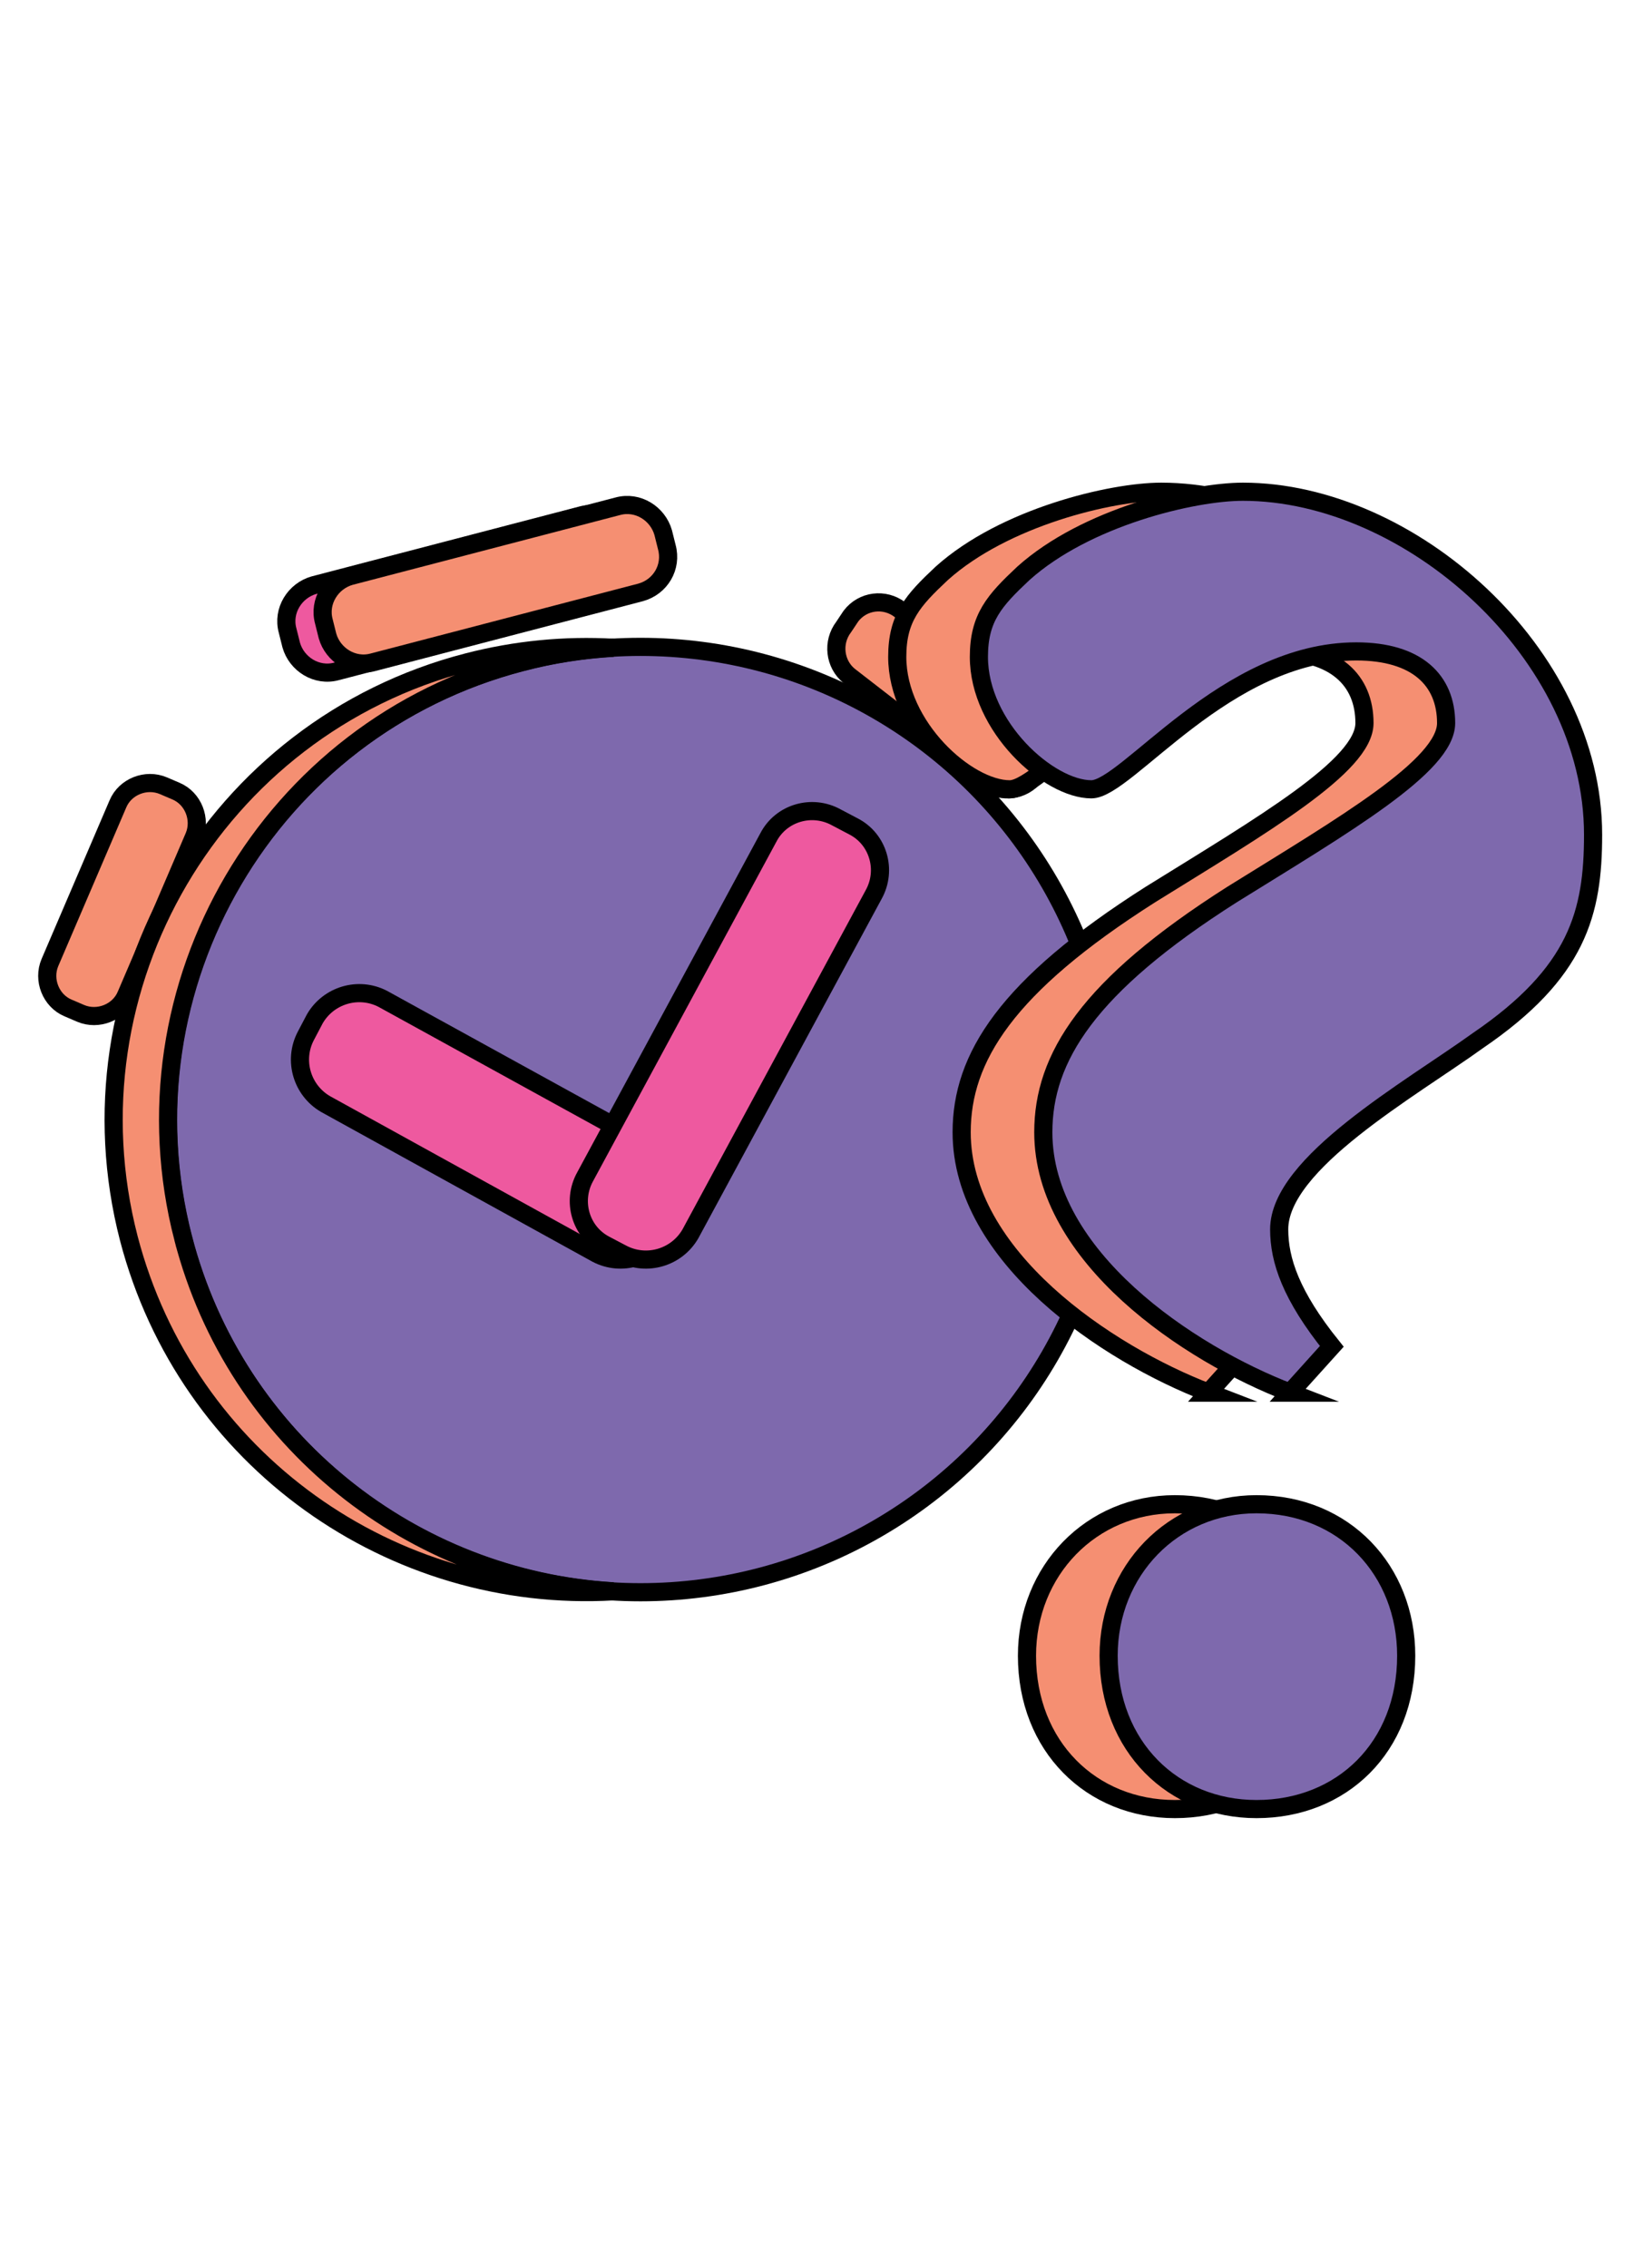 <?xml version="1.0" encoding="UTF-8" standalone="no"?><!DOCTYPE svg PUBLIC "-//W3C//DTD SVG 1.1//EN" "http://www.w3.org/Graphics/SVG/1.1/DTD/svg11.dtd"><svg width="100%" height="100%" viewBox="0 0 180 250" version="1.1" xmlns="http://www.w3.org/2000/svg" xmlns:xlink="http://www.w3.org/1999/xlink" xml:space="preserve" style="fill-rule:evenodd;clip-rule:evenodd;stroke-miterlimit:10;"><circle cx="70.6" cy="123.4" r="52.1" style="fill:#7e69ad;stroke:#000;stroke-width:2px;"/><path d="M66.6,66.3l-29.5,7.7c-2.2,0.6 -4.4,-0.8 -5,-2.9l-0.4,-1.6c-0.6,-2.2 0.8,-4.4 2.9,-5l29.5,-7.7c2.2,-0.6 4.4,0.8 5,2.9l0.4,1.6c0.6,2.2 -0.7,4.4 -2.9,5Z" style="fill:#ee599f;fill-rule:nonzero;stroke:#000;stroke-width:2px;"/><path d="M74.3,134.1l-1,1.9c-1.5,2.6 -4.8,3.6 -7.5,2.2l-29.9,-16.5c-2.6,-1.5 -3.6,-4.8 -2.2,-7.5l1,-1.9c1.5,-2.6 4.8,-3.6 7.5,-2.2l29.8,16.4c2.8,1.5 3.7,4.9 2.3,7.6Z" style="fill:#ee599f;fill-rule:nonzero;stroke:#000;stroke-width:2px;"/><path d="M68.6,138.2l-1.9,-1c-2.7,-1.4 -3.7,-4.8 -2.2,-7.5l20.2,-37.4c1.4,-2.7 4.8,-3.7 7.5,-2.2l1.9,1c2.7,1.4 3.7,4.8 2.2,7.5l-20.2,37.4c-1.5,2.6 -4.8,3.6 -7.5,2.2Z" style="fill:#ee599f;fill-rule:nonzero;stroke:#000;stroke-width:2px;"/><path d="M70.6,65.3l-29.5,7.7c-2.2,0.6 -4.4,-0.8 -5,-2.9l-0.4,-1.6c-0.6,-2.2 0.8,-4.4 2.9,-5l29.5,-7.7c2.2,-0.6 4.4,0.8 5,2.9l0.4,1.6c0.6,2.2 -0.7,4.4 -2.9,5Z" style="fill:#f58f72;fill-rule:nonzero;stroke:#000;stroke-width:2px;"/><path d="M21.4,92.2l-7.5,17.5c-0.8,1.9 -3.1,2.8 -5,2l-1.4,-0.6c-1.9,-0.8 -2.8,-3.1 -2,-5l7.5,-17.5c0.8,-1.9 3.1,-2.8 5,-2l1.4,0.6c1.9,0.8 2.8,3.1 2,5Z" style="fill:#f58f72;fill-rule:nonzero;stroke:#000;stroke-width:2px;"/><path d="M93.6,74.5l15.1,11.7c1.7,1.3 4.1,1 5.4,-0.7l0.9,-1.2c1.3,-1.7 1,-4.1 -0.7,-5.4l-15.1,-11.7c-1.7,-1.3 -4.1,-1 -5.4,0.7l-0.8,1.2c-1.3,1.7 -1,4.1 0.6,5.4Z" style="fill:#f58f72;fill-rule:nonzero;stroke:#000;stroke-width:2px;"/><path d="M133.2,153.5c-11.2,-4.3 -27.2,-15 -27.2,-28.7c0,-8.2 4.9,-16.1 20.8,-26.2c12.4,-7.7 23.6,-14.2 23.6,-18.9c0,-4.7 -3.2,-7.9 -9.9,-7.9c-14.4,0 -25.3,15.2 -29.2,15.2c-4.7,0 -12.4,-6.9 -12.4,-14.6c0,-4.3 1.7,-6.2 4.9,-9.2c6.9,-6.2 18.7,-9 24.2,-9c18.4,0 38.6,17.8 38.6,37.8c0,8.6 -1.7,15.2 -12.7,22.7c-7.5,5.4 -21.9,13.5 -21.9,20.8c0,3.4 1.3,7.3 5.8,12.9l-4.6,5.1Zm-20,29c0,-9.4 7.1,-16.7 16.3,-16.7c9.7,0 16.5,7.3 16.5,16.7c0,10.1 -7.1,16.9 -16.5,16.9c-9.2,0 -16.3,-6.9 -16.3,-16.9Z" style="fill:#f58f72;fill-rule:nonzero;stroke:#000;stroke-width:2px;"/><path d="M142.2,153.5c-11.2,-4.3 -27.2,-15 -27.2,-28.7c0,-8.2 4.9,-16.1 20.8,-26.2c12.4,-7.7 23.6,-14.2 23.6,-18.9c0,-4.7 -3.2,-7.9 -9.9,-7.9c-14.4,0 -25.3,15.2 -29.2,15.2c-4.7,0 -12.4,-6.9 -12.4,-14.6c0,-4.3 1.7,-6.2 4.9,-9.2c6.9,-6.2 18.7,-9 24.2,-9c18.4,0 38.6,17.8 38.6,37.8c0,8.6 -1.7,15.2 -12.7,22.7c-7.5,5.4 -21.9,13.5 -21.9,20.8c0,3.4 1.3,7.3 5.8,12.9l-4.6,5.1Zm-20,29c0,-9.4 7.1,-16.7 16.3,-16.7c9.7,0 16.5,7.3 16.5,16.7c0,10.1 -7.1,16.9 -16.5,16.9c-9.2,0 -16.3,-6.9 -16.3,-16.9Z" style="fill:#7e69ad;fill-rule:nonzero;stroke:#000;stroke-width:2px;"/><path d="M20.2,136.5c-7.2,-27.8 9.5,-56.3 37.3,-63.5c3.4,-0.9 6.8,-1.4 10.1,-1.6c-5.3,-0.3 -10.7,0.2 -16.1,1.6c-27.8,7.2 -44.5,35.7 -37.3,63.5c6.4,24.5 29.1,40.3 53.4,38.9c-22,-1.3 -41.6,-16.5 -47.4,-38.9Z" style="fill:#f58f72;fill-rule:nonzero;stroke:#000;stroke-width:2px;"/></svg>